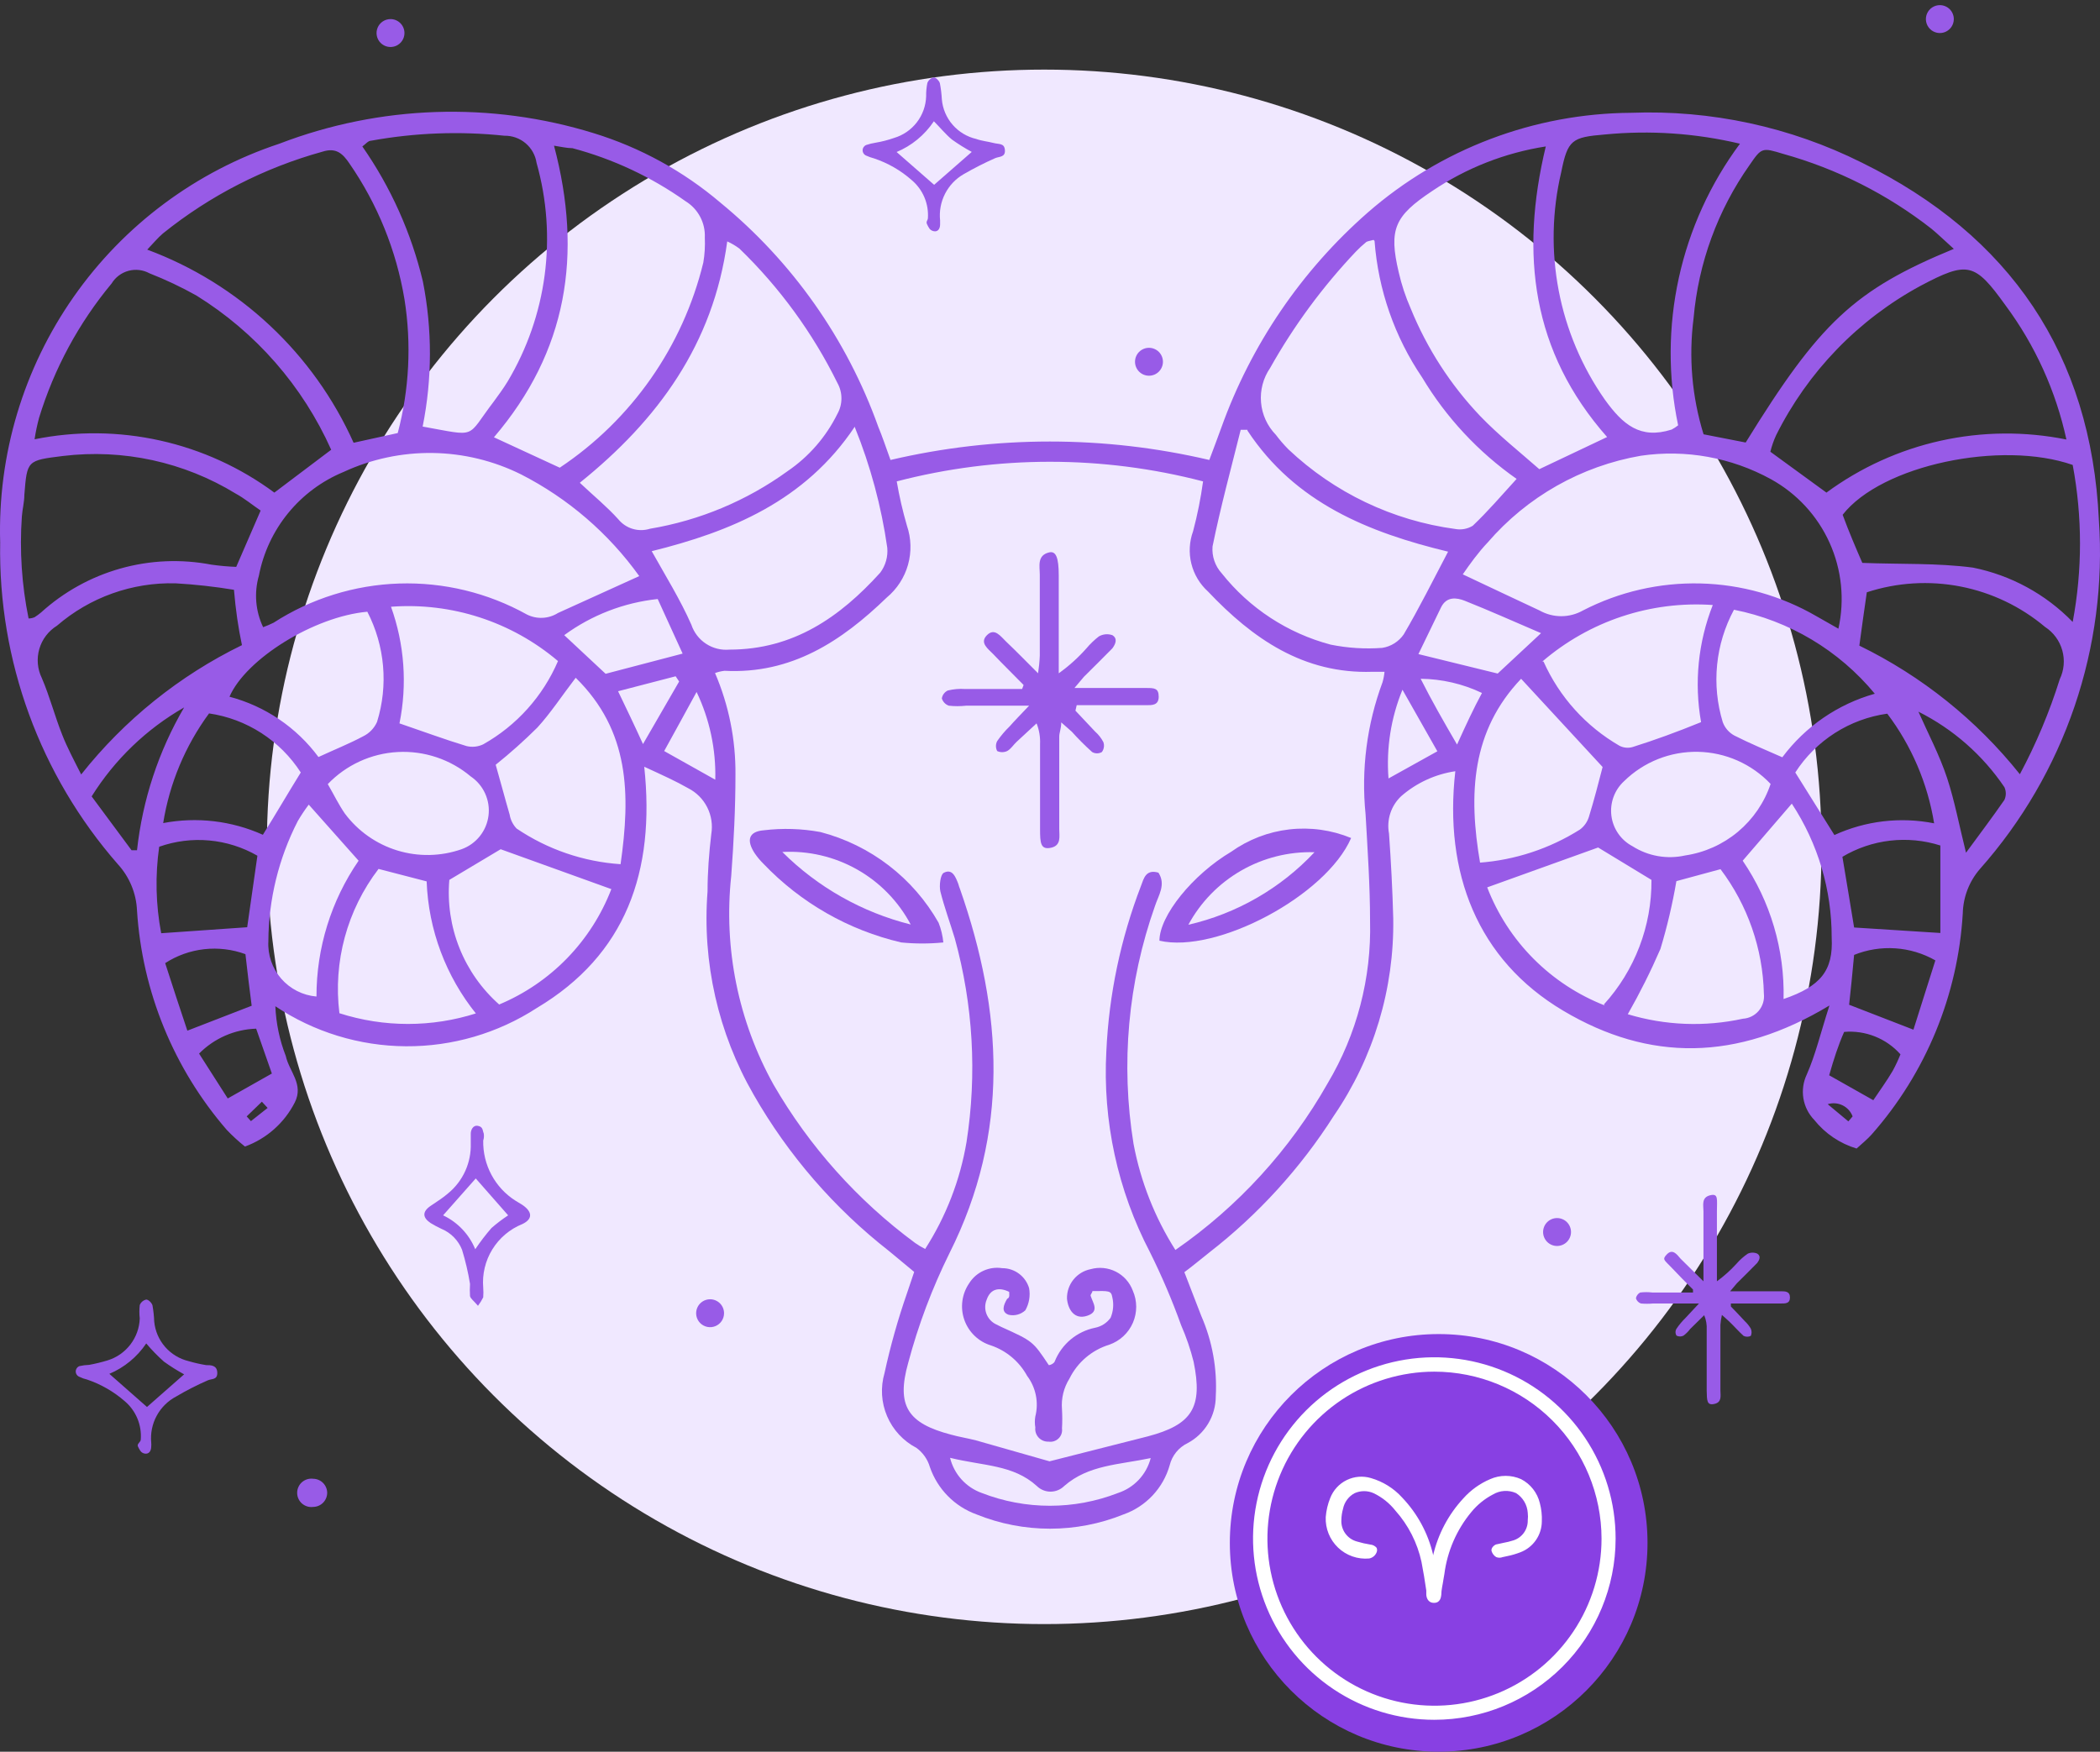 <svg width="181" height="151" viewBox="0 0 181 151" fill="none" xmlns="http://www.w3.org/2000/svg">
<rect x="0" y="0" width="181" height="151" fill="#333333" stroke="none"/>
<circle cx="90" cy="73" r="67" fill="#F0E8FF"/>
<circle cx="124" cy="133" r="18" fill="#8840E3"/>
<path d="M118.012 134.345C118.155 134.317 118.289 134.254 118.401 134.16C118.512 134.067 118.599 133.947 118.652 133.812C118.678 133.751 118.692 133.685 118.692 133.619C118.692 133.552 118.678 133.486 118.652 133.425C118.585 133.344 118.501 133.278 118.407 133.23C118.314 133.182 118.211 133.153 118.106 133.145V133.145C117.713 133.083 117.326 132.994 116.946 132.879C116.547 132.77 116.198 132.528 115.955 132.193C115.713 131.859 115.592 131.452 115.613 131.039C115.617 130.705 115.667 130.373 115.759 130.052C115.816 129.771 115.934 129.507 116.105 129.276C116.275 129.046 116.494 128.856 116.746 128.719C117.005 128.601 117.287 128.54 117.572 128.54C117.858 128.54 118.139 128.601 118.399 128.719C119.126 129.069 119.764 129.58 120.265 130.212C121.386 131.468 122.162 132.993 122.519 134.638C122.679 135.452 122.812 136.292 122.932 137.105V137.425C122.932 137.678 123.052 138.171 123.598 138.171C124.132 138.171 124.198 137.705 124.225 137.478C124.225 137.052 124.345 136.625 124.412 136.145L124.492 135.678C124.745 133.717 125.549 131.868 126.811 130.346C127.324 129.718 127.959 129.201 128.678 128.826C128.976 128.649 129.311 128.546 129.657 128.525C130.002 128.504 130.348 128.566 130.664 128.706C130.957 128.889 131.201 129.14 131.377 129.437C131.553 129.733 131.656 130.068 131.678 130.412C131.703 130.625 131.703 130.84 131.678 131.052C131.687 131.453 131.56 131.845 131.318 132.165C131.076 132.485 130.733 132.713 130.344 132.812C130.113 132.885 129.877 132.943 129.638 132.985L129.025 133.119C128.851 133.119 128.478 133.425 128.558 133.705C128.624 133.921 128.766 134.106 128.958 134.225C129.138 134.296 129.338 134.296 129.518 134.225L129.891 134.145C130.282 134.067 130.666 133.955 131.038 133.812C131.58 133.607 132.047 133.242 132.378 132.766C132.709 132.29 132.888 131.725 132.891 131.146C132.913 130.611 132.854 130.076 132.717 129.559C132.61 129.122 132.411 128.712 132.133 128.358C131.855 128.004 131.504 127.713 131.104 127.506C130.685 127.319 130.23 127.223 129.771 127.223C129.312 127.223 128.858 127.319 128.438 127.506C127.551 127.883 126.758 128.452 126.118 129.172C124.837 130.557 123.94 132.253 123.518 134.092V134.012C123.083 132.164 122.163 130.466 120.852 129.092C120.128 128.293 119.195 127.711 118.159 127.413C117.465 127.206 116.72 127.269 116.07 127.587C115.42 127.906 114.914 128.458 114.653 129.132C114.441 129.656 114.311 130.209 114.266 130.772C114.245 131.262 114.329 131.751 114.512 132.205C114.696 132.66 114.974 133.07 115.329 133.409C115.683 133.747 116.106 134.006 116.569 134.167C117.032 134.329 117.524 134.389 118.012 134.345V134.345Z" fill="white"/>
<path d="M123.625 148.25C120.534 148.25 117.513 147.334 114.943 145.616C112.373 143.899 110.37 141.458 109.188 138.602C108.006 135.746 107.697 132.603 108.301 129.572C108.905 126.541 110.395 123.757 112.581 121.572C114.768 119.387 117.553 117.9 120.585 117.299C123.617 116.698 126.759 117.009 129.614 118.194C132.469 119.378 134.908 121.383 136.623 123.954C138.339 126.526 139.253 129.548 139.25 132.639C139.247 136.78 137.599 140.751 134.669 143.679C131.739 146.606 127.767 148.25 123.625 148.25V148.25ZM123.625 118.24C120.778 118.243 117.995 119.09 115.629 120.673C113.263 122.257 111.42 124.507 110.332 127.138C109.244 129.769 108.961 132.664 109.518 135.456C110.075 138.248 111.448 140.812 113.462 142.825C115.476 144.837 118.042 146.207 120.834 146.761C123.627 147.316 126.521 147.03 129.152 145.94C131.782 144.85 134.03 143.004 135.611 140.637C137.193 138.269 138.037 135.486 138.037 132.639C138.033 128.819 136.513 125.156 133.811 122.457C131.109 119.757 127.445 118.24 123.625 118.24V118.24Z" fill="white"/>
<path d="M76.753 39.65C85.789 37.53 95.193 37.53 104.23 39.65C104.616 38.597 104.96 37.738 105.261 36.878C107.824 29.717 112.172 23.329 117.893 18.317C124.182 12.828 132.232 9.778 140.579 9.724C147.466 9.461 154.308 10.938 160.473 14.02C173.233 20.293 180.237 30.541 180.903 44.827C181.278 50.27 180.565 55.732 178.805 60.896C177.046 66.06 174.275 70.822 170.656 74.903C169.732 75.967 169.208 77.319 169.173 78.727C168.759 85.787 165.991 92.503 161.31 97.804C160.945 98.213 160.515 98.556 160.021 99.007C158.582 98.573 157.308 97.712 156.369 96.537C155.877 96.028 155.551 95.381 155.436 94.683C155.321 93.984 155.422 93.267 155.725 92.627C156.477 90.93 156.906 89.082 157.68 86.676C149.709 91.488 142.147 91.531 134.736 87.127C127.324 82.723 124.445 75.226 125.434 66.482C123.706 66.738 122.088 67.483 120.772 68.63C120.339 69.036 120.016 69.543 119.832 70.107C119.648 70.67 119.609 71.27 119.719 71.853C119.891 74.28 120.02 76.73 120.084 79.157C120.18 85.221 118.394 91.165 114.971 96.172C112.095 100.691 108.461 104.681 104.23 107.966C103.542 108.503 102.898 109.062 102.081 109.663C102.576 110.974 103.07 112.198 103.542 113.444C104.491 115.621 104.918 117.99 104.788 120.362C104.788 121.192 104.562 122.006 104.134 122.718C103.707 123.429 103.094 124.011 102.361 124.401C101.978 124.585 101.64 124.852 101.373 125.183C101.105 125.514 100.915 125.899 100.814 126.313C100.538 127.284 100.033 128.176 99.342 128.912C98.65 129.649 97.792 130.209 96.84 130.545C92.774 132.188 88.23 132.188 84.165 130.545C83.233 130.207 82.388 129.666 81.693 128.959C80.998 128.253 80.47 127.4 80.147 126.463C79.954 125.799 79.546 125.217 78.987 124.809C77.854 124.219 76.96 123.254 76.459 122.078C75.957 120.903 75.879 119.59 76.237 118.364C76.743 116.036 77.389 113.74 78.171 111.489L78.794 109.642L76.645 107.859C71.912 104.162 67.942 99.58 64.959 94.367C61.897 89.058 60.512 82.947 60.984 76.837C60.984 75.183 61.113 73.528 61.306 71.896C61.438 71.11 61.315 70.303 60.956 69.592C60.597 68.88 60.019 68.303 59.309 67.943C58.256 67.341 57.16 66.847 55.528 66.095C56.494 75.14 53.938 82.315 46.268 86.891C42.908 89.071 38.983 90.218 34.978 90.191C30.973 90.165 27.063 88.965 23.733 86.741C23.793 88.213 24.098 89.665 24.635 91.037C24.914 92.348 26.203 93.465 25.408 95.033C24.509 96.799 22.974 98.158 21.112 98.836C20.557 98.391 20.033 97.91 19.543 97.396C14.969 92.109 12.252 85.469 11.809 78.491C11.745 77.006 11.16 75.591 10.155 74.495C3.449 66.83 -0.166 56.944 0.015 46.761C-0.207 39.205 2.015 31.779 6.349 25.587C10.684 19.394 16.901 14.765 24.076 12.388C32.757 9.055 42.305 8.738 51.188 11.485C55.186 12.717 58.891 14.749 62.08 17.458C68.288 22.549 72.996 29.232 75.7 36.792C76.022 37.566 76.323 38.447 76.753 39.65ZM79.739 107.665C81.538 104.865 82.751 101.73 83.305 98.449C84.217 92.593 83.873 86.61 82.296 80.897C81.887 79.544 81.393 78.212 81.049 76.837C80.942 76.343 81.049 75.419 81.329 75.247C82.081 74.839 82.36 75.591 82.596 76.192C82.637 76.346 82.687 76.497 82.747 76.644C86.442 87.213 87.043 97.654 81.844 108.009C80.343 111.04 79.148 114.214 78.278 117.483C77.225 121.221 78.278 122.703 81.973 123.67C82.661 123.863 83.37 123.971 84.121 124.164L90.459 125.969L98.923 123.82C102.747 122.811 103.693 121.328 102.876 117.376C102.606 116.302 102.247 115.253 101.802 114.239C101.031 112.09 100.134 109.988 99.117 107.944C96.328 102.608 95.029 96.619 95.357 90.608C95.581 85.73 96.59 80.921 98.343 76.364C98.58 75.741 98.751 74.903 99.847 75.226C100.513 76.257 99.847 77.181 99.546 78.104C97.221 84.673 96.585 91.721 97.699 98.599C98.31 101.851 99.535 104.957 101.308 107.751C106.71 104.01 111.197 99.097 114.434 93.379C116.948 89.156 118.214 84.307 118.086 79.393C118.086 76.321 117.872 73.249 117.7 70.199C117.31 66.341 117.81 62.447 119.16 58.813C119.246 58.518 119.304 58.216 119.332 57.91C118.903 57.91 118.602 57.91 118.28 57.91C112.35 58.104 107.968 55.053 104.122 50.993C103.414 50.353 102.913 49.517 102.683 48.59C102.454 47.664 102.506 46.69 102.833 45.794C103.208 44.381 103.495 42.946 103.693 41.497C95.036 39.242 85.946 39.242 77.29 41.497C77.511 42.787 77.805 44.064 78.171 45.321C78.541 46.407 78.572 47.58 78.262 48.685C77.951 49.79 77.312 50.774 76.431 51.508C72.521 55.289 68.203 58.125 62.445 57.824C62.166 57.856 61.892 57.921 61.629 58.018C62.817 60.786 63.417 63.771 63.39 66.783C63.39 69.683 63.24 72.605 63.025 75.505C62.353 81.739 63.629 88.029 66.677 93.508C69.766 98.844 73.92 103.487 78.88 107.15C79.153 107.342 79.441 107.514 79.739 107.665V107.665ZM55.098 49.661C52.45 45.969 48.959 42.964 44.915 40.896C42.544 39.717 39.939 39.086 37.291 39.048C34.644 39.011 32.022 39.569 29.619 40.681C27.756 41.449 26.114 42.667 24.839 44.227C23.564 45.787 22.696 47.64 22.315 49.618C21.889 51.095 22.019 52.677 22.68 54.065C22.987 53.952 23.288 53.823 23.582 53.678C26.815 51.593 30.553 50.426 34.397 50.301C38.242 50.176 42.048 51.099 45.409 52.969C45.83 53.181 46.298 53.281 46.769 53.258C47.239 53.236 47.696 53.092 48.094 52.84L55.098 49.661ZM158.453 54.194C159.006 51.705 158.738 49.103 157.689 46.779C156.639 44.455 154.865 42.534 152.631 41.304C149.219 39.433 145.29 38.724 141.438 39.284C136.301 40.17 131.631 42.813 128.226 46.761C127.41 47.62 126.701 48.608 126.078 49.51C128.463 50.627 130.611 51.659 132.695 52.625C133.265 52.947 133.909 53.117 134.564 53.117C135.219 53.117 135.863 52.947 136.433 52.625C139.56 51.01 143.043 50.209 146.561 50.295C150.079 50.381 153.519 51.353 156.563 53.12L158.453 54.194ZM168.4 21.453C167.605 20.744 167.046 20.186 166.466 19.713C162.676 16.75 158.34 14.56 153.705 13.268C151.879 12.71 151.836 12.71 150.805 14.214C148.052 18.112 146.384 22.671 145.971 27.426C145.537 30.786 145.83 34.2 146.831 37.437L150.461 38.146C156.842 27.812 159.807 24.998 168.4 21.453ZM34.281 37.33C35.276 33.566 35.473 29.637 34.861 25.793C34.159 21.588 32.538 17.59 30.113 14.085C29.554 13.268 28.996 12.688 27.793 13.075C22.778 14.463 18.099 16.861 14.044 20.122C13.592 20.508 13.206 20.981 12.69 21.518C16.611 22.975 20.203 25.197 23.257 28.055C26.311 30.914 28.765 34.351 30.478 38.167L34.281 37.33ZM49.985 41.626C51.145 42.722 52.305 43.667 53.293 44.763C53.614 45.156 54.045 45.445 54.532 45.59C55.018 45.736 55.537 45.732 56.022 45.579C60.304 44.862 64.363 43.163 67.88 40.616C69.714 39.367 71.194 37.665 72.177 35.675C72.405 35.268 72.524 34.81 72.524 34.343C72.524 33.877 72.405 33.418 72.177 33.011C70.049 28.695 67.192 24.778 63.734 21.432C63.407 21.187 63.054 20.978 62.681 20.809C61.478 29.681 56.688 36.212 49.985 41.605V41.626ZM178.11 37.91C177.201 33.712 175.407 29.757 172.847 26.309C170.204 22.635 169.603 22.485 165.543 24.633C160.163 27.546 155.812 32.047 153.082 37.523C152.873 37.979 152.708 38.454 152.588 38.941L157.422 42.464C160.361 40.301 163.719 38.776 167.282 37.988C170.845 37.2 174.533 37.166 178.11 37.888V37.91ZM2.98 37.867C6.555 37.145 10.241 37.182 13.801 37.974C17.36 38.766 20.715 40.295 23.647 42.464L28.545 38.769C26.089 33.273 22.04 28.64 16.922 25.471C15.621 24.743 14.271 24.104 12.883 23.559C12.33 23.258 11.682 23.181 11.074 23.345C10.466 23.509 9.945 23.901 9.618 24.44C6.787 27.847 4.662 31.783 3.367 36.019C3.203 36.627 3.073 37.244 2.98 37.867V37.867ZM118.387 20.68C118 20.788 117.829 20.788 117.721 20.895C117.419 21.143 117.132 21.408 116.862 21.69C113.995 24.718 111.513 28.087 109.472 31.722C108.875 32.591 108.599 33.64 108.689 34.69C108.779 35.739 109.23 36.725 109.966 37.48C110.295 37.919 110.654 38.335 111.04 38.726C114.998 42.47 120.033 44.875 125.434 45.6C125.952 45.695 126.487 45.596 126.937 45.321C128.226 44.097 129.408 42.722 130.718 41.282C127.42 38.973 124.645 35.993 122.576 32.539C120.203 29.041 118.788 24.982 118.473 20.766L118.387 20.68ZM42.573 37.695L48.245 40.316C54.441 36.183 58.858 29.872 60.619 22.635C60.739 21.926 60.782 21.205 60.748 20.487C60.779 19.864 60.641 19.244 60.35 18.692C60.059 18.14 59.625 17.677 59.094 17.35C56.142 15.254 52.839 13.704 49.34 12.774C48.846 12.774 48.352 12.645 47.751 12.559C50.243 21.948 48.889 30.305 42.573 37.695ZM133.232 12.624C129.723 13.169 126.378 14.482 123.436 16.469C120.213 18.618 119.676 19.735 120.557 23.473C120.8 24.542 121.146 25.585 121.588 26.588C122.988 30.029 125.021 33.177 127.582 35.869C129.193 37.544 131.041 39.005 132.673 40.444L138.517 37.673C132.029 30.326 130.998 21.905 133.232 12.624ZM149.967 12.388C146.156 11.483 142.222 11.214 138.323 11.593C135.488 11.829 135.122 12.044 134.564 14.837C133.772 18.186 133.698 21.666 134.345 25.046C134.993 28.426 136.349 31.631 138.323 34.451C139.87 36.599 141.374 37.888 144.081 37.029C144.278 36.925 144.465 36.802 144.639 36.663C143.76 32.47 143.781 28.139 144.699 23.954C145.617 19.769 147.413 15.827 149.967 12.388V12.388ZM36.429 36.771C41.241 37.63 40.124 37.802 42.552 34.623C42.96 34.064 43.389 33.484 43.755 32.883C45.43 30.077 46.515 26.959 46.944 23.719C47.372 20.48 47.135 17.187 46.247 14.042C46.148 13.382 45.812 12.78 45.302 12.349C44.792 11.918 44.143 11.688 43.475 11.7C39.643 11.295 35.773 11.44 31.982 12.13C31.724 12.13 31.509 12.431 31.23 12.624C33.685 16.143 35.456 20.093 36.45 24.268C37.265 28.396 37.257 32.645 36.429 36.771V36.771ZM73.681 36.771C69.384 43.216 62.939 45.837 56.172 47.513C57.375 49.661 58.643 51.702 59.588 53.85C59.813 54.526 60.26 55.107 60.857 55.497C61.454 55.887 62.165 56.064 62.875 55.998C68.374 55.998 72.392 53.206 75.872 49.36C76.331 48.743 76.545 47.977 76.474 47.212C75.966 43.653 75.028 40.168 73.681 36.835V36.771ZM107.517 37.05H106.937C106.099 40.402 105.196 43.731 104.509 47.104C104.475 47.525 104.528 47.948 104.665 48.347C104.802 48.746 105.019 49.113 105.304 49.425C107.69 52.431 110.982 54.586 114.692 55.569C116.155 55.865 117.651 55.959 119.139 55.848C119.509 55.79 119.864 55.657 120.182 55.457C120.499 55.258 120.773 54.996 120.987 54.688C122.34 52.389 123.522 50.005 124.811 47.555C117.957 45.901 111.62 43.345 107.517 37.115V37.05ZM22.465 44.011C21.735 43.517 21.069 42.958 20.317 42.55C15.861 39.822 10.615 38.679 5.429 39.306C2.335 39.693 2.335 39.671 2.099 42.657C2.099 43.28 1.927 43.903 1.884 44.526C1.679 47.468 1.874 50.424 2.464 53.313C2.642 53.312 2.817 53.275 2.98 53.206C3.175 53.082 3.361 52.945 3.538 52.797C5.497 51.019 7.842 49.721 10.389 49.005C12.935 48.289 15.613 48.175 18.211 48.673C18.924 48.774 19.641 48.839 20.36 48.866L22.465 44.011ZM160.515 48.522C163.845 48.651 166.96 48.522 170.054 48.93C173.326 49.588 176.322 51.221 178.647 53.614C179.486 49.141 179.486 44.552 178.647 40.079C172.503 37.931 162.17 40.079 158.818 44.376C159.355 45.837 160 47.341 160.515 48.522V48.522ZM160.902 51.057C160.687 52.561 160.473 54.022 160.258 55.655C165.635 58.278 170.361 62.064 174.093 66.74C175.492 64.125 176.643 61.385 177.53 58.555C177.904 57.777 177.982 56.89 177.748 56.06C177.515 55.229 176.987 54.512 176.263 54.043C174.168 52.28 171.658 51.08 168.97 50.557C166.282 50.035 163.505 50.207 160.902 51.057V51.057ZM20.166 50.842C18.502 50.568 16.824 50.381 15.139 50.284C11.395 50.185 7.748 51.487 4.913 53.936C4.175 54.392 3.631 55.106 3.389 55.939C3.147 56.773 3.223 57.667 3.603 58.447C4.29 60.037 4.72 61.734 5.364 63.346C5.773 64.398 6.353 65.494 6.997 66.761C10.724 62.055 15.459 58.245 20.854 55.612C20.532 54.086 20.317 52.625 20.166 50.842ZM133.039 57.029C134.403 60.08 136.696 62.621 139.591 64.291C139.937 64.465 140.335 64.504 140.708 64.398C142.62 63.797 144.511 63.109 146.616 62.25C146.013 58.856 146.362 55.361 147.626 52.153C142.276 51.781 136.996 53.533 132.931 57.029H133.039ZM34.431 62.357C36.579 63.088 38.362 63.754 40.21 64.312C40.693 64.43 41.202 64.377 41.649 64.162C44.527 62.543 46.792 60.021 48.094 56.986C44.099 53.594 38.928 51.911 33.701 52.303C34.859 55.525 35.112 59.002 34.431 62.357V62.357ZM38.728 75.849C38.557 77.85 38.857 79.864 39.603 81.729C40.349 83.594 41.521 85.258 43.024 86.59C45.224 85.671 47.214 84.315 48.876 82.606C50.537 80.896 51.835 78.868 52.692 76.644L43.153 73.206L38.728 75.849ZM138.237 86.59C140.907 83.653 142.372 79.818 142.341 75.849L137.743 73.056L128.183 76.493C129.074 78.802 130.435 80.9 132.181 82.653C133.927 84.406 136.019 85.776 138.323 86.676L138.237 86.59ZM127.496 74.366C130.579 74.139 133.56 73.158 136.175 71.509C136.543 71.236 136.814 70.852 136.949 70.413C137.4 68.953 137.786 67.449 138.13 66.117L131.105 58.512C126.851 62.98 126.529 68.394 127.582 74.452L127.496 74.366ZM49.62 58.426C48.417 59.994 47.471 61.455 46.311 62.722C45.173 63.852 43.975 64.92 42.724 65.924C43.175 67.492 43.518 68.824 43.927 70.22C44.001 70.673 44.211 71.092 44.528 71.423C47.19 73.221 50.281 74.281 53.487 74.495C54.346 68.48 54.282 63.002 49.62 58.426ZM140.3 87.428C143.521 88.401 146.938 88.534 150.225 87.815C150.487 87.799 150.743 87.73 150.978 87.612C151.212 87.494 151.42 87.329 151.589 87.128C151.758 86.927 151.884 86.694 151.96 86.443C152.036 86.191 152.059 85.927 152.03 85.666C151.941 81.782 150.633 78.025 148.292 74.925L144.489 75.956C144.152 77.93 143.692 79.882 143.114 81.799C142.279 83.725 141.339 85.604 140.3 87.428V87.428ZM41.069 87.428C38.436 84.177 36.928 80.159 36.773 75.978L32.627 74.903C29.915 78.447 28.703 82.914 29.254 87.342C33.096 88.575 37.227 88.575 41.069 87.342V87.428ZM149.452 52.561C148.659 54.032 148.165 55.646 147.999 57.309C147.833 58.972 147.998 60.651 148.485 62.25C148.667 62.748 149.026 63.161 149.495 63.41C150.805 64.076 152.159 64.635 153.619 65.279C155.6 62.625 158.402 60.699 161.59 59.801C158.5 56.06 154.212 53.502 149.452 52.561ZM31.66 52.733C27.084 53.141 21.198 56.793 19.78 60.059C22.853 60.87 25.558 62.703 27.449 65.257C28.888 64.591 30.134 64.097 31.295 63.474C31.831 63.215 32.257 62.773 32.498 62.228C33.476 59.076 33.175 55.665 31.66 52.733V52.733ZM152.61 67.578C151.802 66.723 150.831 66.038 149.755 65.562C148.679 65.087 147.519 64.831 146.343 64.808C145.167 64.787 143.998 64.999 142.905 65.434C141.812 65.869 140.817 66.517 139.978 67.341C139.57 67.716 139.258 68.184 139.068 68.705C138.879 69.226 138.817 69.785 138.889 70.334C138.96 70.884 139.163 71.408 139.48 71.863C139.796 72.318 140.218 72.69 140.708 72.948C142.054 73.804 143.684 74.09 145.241 73.743C146.918 73.495 148.494 72.788 149.795 71.7C151.095 70.611 152.069 69.185 152.61 67.578V67.578ZM28.244 67.578C28.781 68.501 29.189 69.361 29.726 70.134C30.858 71.648 32.443 72.762 34.251 73.315C36.059 73.867 37.996 73.829 39.78 73.206C40.397 72.986 40.941 72.599 41.351 72.088C41.761 71.578 42.022 70.964 42.104 70.314C42.187 69.664 42.087 69.004 41.817 68.407C41.547 67.811 41.118 67.3 40.575 66.933C38.82 65.456 36.569 64.702 34.278 64.826C31.987 64.95 29.83 65.941 28.244 67.599V67.578ZM18.018 61.498C15.966 64.289 14.611 67.53 14.065 70.951C16.965 70.398 19.965 70.75 22.658 71.96C23.797 70.134 24.807 68.394 25.924 66.59C25.046 65.226 23.886 64.066 22.522 63.188C21.159 62.309 19.623 61.733 18.018 61.498V61.498ZM158.109 71.982C160.797 70.751 163.803 70.398 166.703 70.972C166.146 67.539 164.76 64.294 162.664 61.52C161.056 61.745 159.515 62.315 158.147 63.19C156.779 64.065 155.616 65.224 154.737 66.59L158.109 71.982ZM30.908 74.195L26.611 69.361C26.269 69.815 25.953 70.288 25.666 70.779C24.02 73.983 23.151 77.531 23.131 81.133C23.065 82.312 23.462 83.469 24.236 84.36C25.01 85.25 26.101 85.804 27.277 85.903C27.273 81.722 28.539 77.639 30.908 74.195V74.195ZM150.204 74.195C152.596 77.703 153.828 81.873 153.727 86.118C156.928 85.022 158.023 83.668 157.873 80.811C157.883 76.712 156.688 72.7 154.436 69.275L150.204 74.195ZM21.305 79.93C21.606 77.782 21.885 75.849 22.186 73.765C20.914 73.032 19.499 72.584 18.038 72.451C16.577 72.317 15.104 72.502 13.721 72.991C13.367 75.469 13.425 77.988 13.893 80.446L21.305 79.93ZM158.797 73.851C159.162 75.999 159.506 78.147 159.807 79.952L167.24 80.425V72.884C165.839 72.439 164.361 72.297 162.901 72.467C161.442 72.637 160.035 73.116 158.775 73.872L158.797 73.851ZM56.688 51.637C53.774 51.946 50.995 53.021 48.631 54.752L52.198 58.082L58.836 56.342L56.688 51.637ZM132.824 54.58C130.418 53.549 128.355 52.625 126.25 51.788C125.541 51.508 124.682 51.401 124.209 52.346L122.254 56.385L129.086 58.061L132.824 54.58ZM14.237 83.024C14.86 84.979 15.505 86.912 16.149 88.846L21.692 86.698C21.498 85.215 21.326 83.776 21.154 82.251C20.02 81.835 18.805 81.689 17.605 81.823C16.404 81.957 15.251 82.368 14.237 83.024ZM159.807 82.315C159.656 83.905 159.527 85.301 159.377 86.612L164.92 88.76C165.521 86.827 166.166 84.85 166.81 82.788C165.754 82.186 164.575 81.83 163.362 81.749C162.15 81.667 160.934 81.86 159.807 82.315V82.315ZM81.887 125.668C82.056 126.359 82.393 126.998 82.869 127.527C83.346 128.055 83.946 128.458 84.616 128.697C88.395 130.168 92.588 130.168 96.367 128.697C97.05 128.472 97.666 128.078 98.158 127.553C98.65 127.027 99.001 126.386 99.181 125.69C96.431 126.27 93.81 126.27 91.727 128.096C91.413 128.408 90.988 128.583 90.545 128.583C90.102 128.583 89.677 128.408 89.363 128.096C87.323 126.248 84.766 126.377 81.887 125.668ZM165.349 61.348C166.187 63.238 167.175 65.107 167.82 67.062C168.464 69.017 168.851 71.101 169.452 73.507C170.698 71.81 171.751 70.413 172.761 68.953C172.84 68.781 172.881 68.594 172.881 68.405C172.881 68.216 172.84 68.029 172.761 67.857C170.889 65.088 168.337 62.847 165.349 61.348V61.348ZM11.337 73.292H11.809C12.283 68.949 13.667 64.755 15.87 60.982C12.621 62.842 9.883 65.477 7.899 68.652L11.337 73.292ZM22.078 88.674C20.224 88.733 18.463 89.502 17.159 90.822L19.629 94.689L23.432 92.541L22.078 88.674ZM157.658 92.692L161.461 94.84C162.019 94.002 162.621 93.186 163.136 92.305C163.385 91.845 163.607 91.371 163.802 90.887C163.2 90.209 162.447 89.68 161.604 89.345C160.761 89.009 159.851 88.875 158.947 88.953C158.453 90.07 158.045 91.317 157.658 92.692ZM123.887 64.763L120.879 59.457C119.885 61.877 119.473 64.497 119.676 67.105L123.887 64.763ZM61.65 67.213C61.718 64.6 61.166 62.008 60.039 59.65C59.008 61.52 58.148 63.131 57.246 64.742L61.65 67.213ZM125.584 64.183C126.422 62.336 127.002 61.09 127.732 59.736C126.081 58.948 124.277 58.53 122.447 58.512C123.414 60.424 124.359 62.078 125.584 64.183V64.183ZM58.535 58.748L58.234 58.297L53.272 59.586C54.024 61.154 54.647 62.443 55.42 64.14L58.535 58.748ZM159.312 96.666L159.678 96.236C159.522 95.819 159.213 95.478 158.813 95.282C158.414 95.086 157.954 95.051 157.529 95.183L159.312 96.666ZM23.067 95.506L22.572 94.969L21.262 96.236L21.627 96.644L23.067 95.506Z" fill="#985BE7"/>
<path d="M86.979 111.36C86.098 110.931 85.368 111.102 85.046 112.026C84.878 112.423 84.872 112.869 85.028 113.27C85.185 113.672 85.492 113.996 85.883 114.175L86.313 114.389C89.02 115.614 89.02 115.614 90.395 117.676C90.567 117.676 90.846 117.526 90.91 117.354C91.204 116.62 91.677 115.971 92.284 115.464C92.892 114.958 93.615 114.611 94.391 114.454C94.928 114.348 95.404 114.04 95.723 113.595C95.958 113.038 96.01 112.421 95.873 111.833C95.766 111.253 95.615 111.274 94.154 111.296C94.154 111.446 93.961 111.597 94.004 111.704C94.197 112.327 94.799 113.057 93.703 113.423C92.608 113.788 92.049 112.886 91.963 111.94C91.952 111.345 92.15 110.765 92.523 110.302C92.896 109.839 93.42 109.521 94.004 109.405C94.731 109.202 95.507 109.279 96.18 109.621C96.852 109.963 97.371 110.546 97.635 111.253C97.827 111.689 97.928 112.161 97.93 112.638C97.931 113.115 97.834 113.588 97.645 114.026C97.455 114.463 97.177 114.857 96.828 115.182C96.478 115.507 96.065 115.757 95.615 115.915C94.873 116.141 94.185 116.517 93.594 117.019C93.002 117.522 92.52 118.14 92.178 118.836C91.683 119.624 91.456 120.551 91.533 121.479C91.566 122.03 91.566 122.582 91.533 123.133C91.556 123.29 91.541 123.449 91.49 123.599C91.439 123.749 91.354 123.885 91.241 123.995C91.128 124.106 90.991 124.189 90.84 124.237C90.689 124.285 90.529 124.297 90.373 124.272C90.214 124.279 90.056 124.252 89.908 124.191C89.761 124.131 89.629 124.04 89.52 123.923C89.412 123.807 89.33 123.668 89.281 123.517C89.231 123.365 89.216 123.205 89.235 123.047C89.18 122.734 89.18 122.415 89.235 122.102C89.387 121.502 89.402 120.876 89.279 120.27C89.156 119.664 88.899 119.093 88.526 118.6C87.852 117.367 86.741 116.432 85.411 115.979C84.881 115.817 84.397 115.532 83.998 115.148C83.599 114.764 83.296 114.291 83.114 113.768C82.931 113.245 82.875 112.686 82.95 112.137C83.024 111.588 83.227 111.064 83.542 110.608C83.837 110.14 84.263 109.769 84.767 109.54C85.271 109.311 85.831 109.234 86.377 109.319C86.898 109.316 87.406 109.482 87.824 109.792C88.242 110.102 88.549 110.539 88.698 111.038C88.818 111.693 88.704 112.37 88.375 112.95C88.185 113.127 87.955 113.255 87.704 113.322C87.453 113.39 87.189 113.395 86.936 113.337C86.27 113.1 86.485 112.499 86.807 111.962C87.065 111.854 86.979 111.575 86.979 111.36Z" fill="#985BE7"/>
<path d="M81.307 81.241C80.1 81.361 78.884 81.361 77.677 81.241C73.14 80.184 69.011 77.824 65.796 74.452C65.517 74.177 65.265 73.875 65.045 73.55C64.314 72.433 64.529 71.681 65.818 71.574C67.449 71.375 69.1 71.426 70.716 71.724C72.85 72.281 74.85 73.26 76.6 74.603C78.349 75.946 79.811 77.626 80.899 79.544C81.112 80.088 81.249 80.659 81.307 81.241V81.241ZM78.493 79.694C77.438 77.705 75.836 76.059 73.875 74.951C71.915 73.843 69.678 73.32 67.429 73.443C70.485 76.487 74.308 78.647 78.493 79.694V79.694Z" fill="#985BE7"/>
<path d="M116.454 72.239C114.305 77.202 104.874 82.229 99.933 81.09C99.933 78.942 102.79 75.397 106.12 73.421C107.602 72.365 109.327 71.703 111.134 71.496C112.942 71.289 114.772 71.545 116.454 72.239V72.239ZM113.296 73.464C111.082 73.396 108.894 73.945 106.974 75.049C105.054 76.152 103.48 77.768 102.425 79.716C106.59 78.759 110.374 76.582 113.296 73.464V73.464Z" fill="#985BE7"/>
<path d="M149.185 112.621C149.593 113.051 150.001 113.459 150.388 113.889C150.59 114.078 150.764 114.295 150.904 114.533C150.947 114.632 150.969 114.738 150.969 114.845C150.969 114.952 150.947 115.058 150.904 115.156C150.807 115.204 150.7 115.229 150.592 115.229C150.484 115.229 150.378 115.204 150.281 115.156C149.851 114.77 149.464 114.319 149.035 113.91C148.605 113.502 148.691 113.61 148.412 113.352C148.345 113.634 148.302 113.922 148.283 114.211C148.283 116.102 148.283 117.971 148.283 119.861C148.283 120.312 148.433 120.871 147.767 121.021C147.101 121.172 147.123 120.721 147.101 119.883V114.641C147.127 114.208 147.053 113.774 146.886 113.373L145.683 114.555C145.518 114.774 145.323 114.969 145.103 115.135C145.01 115.182 144.907 115.207 144.803 115.207C144.698 115.207 144.595 115.182 144.502 115.135C144.444 115.045 144.414 114.941 144.414 114.834C144.414 114.728 144.444 114.623 144.502 114.533C144.721 114.208 144.973 113.906 145.254 113.631L146.435 112.364H142.482C142.132 112.396 141.78 112.396 141.43 112.364C141.328 112.328 141.235 112.268 141.161 112.19C141.086 112.111 141.031 112.016 141 111.913C141.02 111.808 141.063 111.709 141.126 111.624C141.19 111.538 141.271 111.468 141.365 111.418C141.715 111.375 142.068 111.375 142.418 111.418H145.92V111.161C145.297 110.538 144.674 109.915 144.072 109.27C143.471 108.626 143.213 108.583 143.685 108.11C144.158 107.637 144.523 108.11 144.845 108.497L146.822 110.452C146.822 109.958 146.822 109.657 146.822 109.356C146.822 107.702 146.822 106.069 146.822 104.415C146.822 103.899 146.629 103.233 147.38 103.04C148.132 102.847 147.982 103.362 147.982 104.458V110.452C148.598 110.002 149.166 109.491 149.679 108.926C149.963 108.599 150.288 108.31 150.646 108.067C150.774 108.01 150.914 107.981 151.054 107.981C151.195 107.981 151.334 108.01 151.462 108.067C151.806 108.282 151.634 108.626 151.462 108.862C150.882 109.463 150.281 110.043 149.701 110.624L149.121 111.311H151.978H153.503C153.868 111.311 154.277 111.311 154.277 111.848C154.277 112.385 153.868 112.364 153.482 112.364H149.185V112.621Z" fill="#985BE7"/>
<path d="M12.132 124.1C12.181 123.479 12.082 122.855 11.843 122.28C11.604 121.705 11.232 121.194 10.757 120.791C9.808 119.962 8.706 119.327 7.513 118.922C7.282 118.87 7.059 118.79 6.847 118.686C6.753 118.65 6.672 118.587 6.616 118.505C6.559 118.422 6.528 118.324 6.528 118.224C6.528 118.124 6.559 118.026 6.616 117.944C6.672 117.861 6.753 117.798 6.847 117.762C7.122 117.699 7.402 117.663 7.685 117.655C8.222 117.556 8.752 117.427 9.274 117.268C10.053 117.028 10.739 116.552 11.235 115.905C11.732 115.259 12.015 114.474 12.046 113.659C12.002 113.273 12.002 112.884 12.046 112.499C12.093 112.38 12.168 112.275 12.266 112.192C12.363 112.11 12.479 112.053 12.604 112.026C12.798 112.026 13.077 112.305 13.141 112.52C13.224 112.982 13.275 113.448 13.292 113.917C13.368 114.724 13.695 115.488 14.226 116.1C14.758 116.712 15.468 117.143 16.256 117.333C16.75 117.478 17.252 117.592 17.76 117.676C18.168 117.676 18.706 117.676 18.727 118.321C18.748 118.965 18.254 118.836 17.911 118.987C16.974 119.396 16.062 119.862 15.182 120.383C14.471 120.758 13.887 121.336 13.504 122.044C13.122 122.752 12.958 123.557 13.034 124.358C13.045 124.472 13.045 124.587 13.034 124.701C13.034 125.066 12.841 125.367 12.475 125.303C12.11 125.238 12.024 124.938 11.895 124.701C11.766 124.465 12.132 124.315 12.132 124.1ZM9.425 118.428L12.669 121.285L15.87 118.471C15.268 118.142 14.687 117.776 14.13 117.375C13.584 116.89 13.074 116.366 12.604 115.807C11.822 116.971 10.717 117.882 9.425 118.428V118.428Z" fill="#985BE7"/>
<path d="M79.975 18.832C80.02 18.21 79.917 17.585 79.675 17.011C79.432 16.435 79.056 15.926 78.579 15.524C77.634 14.69 76.531 14.054 75.335 13.655C75.107 13.595 74.884 13.516 74.669 13.419C74.575 13.383 74.495 13.32 74.438 13.237C74.381 13.155 74.35 13.057 74.35 12.957C74.35 12.857 74.381 12.759 74.438 12.676C74.495 12.594 74.575 12.53 74.669 12.495C74.928 12.408 75.194 12.343 75.464 12.302C76.004 12.211 76.536 12.075 77.054 11.893C77.834 11.663 78.523 11.192 79.02 10.548C79.518 9.904 79.799 9.119 79.825 8.306C79.817 7.916 79.853 7.527 79.932 7.146C79.979 7.027 80.055 6.922 80.152 6.839C80.25 6.757 80.366 6.7 80.491 6.673C80.663 6.673 80.942 6.952 81.007 7.167C81.097 7.628 81.154 8.095 81.178 8.563C81.248 9.373 81.573 10.14 82.106 10.753C82.638 11.367 83.351 11.796 84.143 11.979C84.616 12.151 85.131 12.194 85.625 12.323C86.12 12.452 86.571 12.323 86.614 12.946C86.657 13.569 86.12 13.483 85.776 13.633C84.85 14.044 83.947 14.503 83.069 15.008C82.377 15.404 81.816 15.993 81.454 16.703C81.091 17.412 80.944 18.212 81.028 19.004V19.348C81.028 19.713 80.835 20.014 80.469 19.928C80.104 19.842 80.04 19.584 79.911 19.348C79.782 19.112 79.954 19.004 79.975 18.832ZM77.247 13.075L80.513 15.932L83.756 13.096C83.162 12.774 82.588 12.416 82.038 12.022C81.479 11.55 81.007 10.97 80.491 10.454C79.697 11.644 78.568 12.571 77.247 13.118V13.075Z" fill="#985BE7"/>
<path d="M41.198 112.563C40.812 112.112 40.554 111.94 40.511 111.725C40.489 111.375 40.489 111.023 40.511 110.673C40.348 109.677 40.118 108.694 39.823 107.73C39.661 107.325 39.42 106.957 39.114 106.647C38.808 106.337 38.443 106.092 38.04 105.925C37.723 105.778 37.415 105.613 37.117 105.431C36.407 104.958 36.386 104.443 37.117 103.949C37.847 103.455 38.169 103.261 38.642 102.853C39.271 102.332 39.772 101.674 40.107 100.929C40.442 100.184 40.602 99.373 40.575 98.556C40.575 98.277 40.575 97.998 40.575 97.719C40.575 97.439 40.747 96.967 41.198 97.052C41.649 97.138 41.585 97.461 41.692 97.697C41.728 97.905 41.714 98.119 41.649 98.32C41.628 99.348 41.872 100.365 42.358 101.271C42.843 102.178 43.553 102.945 44.421 103.497L45.022 103.863C45.903 104.464 45.925 105.087 45.022 105.517C43.948 105.949 43.041 106.715 42.434 107.701C41.827 108.687 41.552 109.841 41.649 110.995C41.671 111.274 41.671 111.554 41.649 111.833C41.522 112.09 41.371 112.335 41.198 112.563V112.563ZM40.962 107.687C41.389 107.049 41.855 106.439 42.358 105.861C42.813 105.463 43.294 105.097 43.798 104.765L41.005 101.585L38.191 104.765C39.447 105.359 40.435 106.401 40.962 107.687V107.687Z" fill="#985BE7"/>
<path d="M92.693 61.262L94.391 63.066C94.68 63.321 94.921 63.627 95.099 63.969C95.15 64.111 95.165 64.264 95.142 64.414C95.12 64.564 95.061 64.706 94.971 64.828C94.843 64.901 94.699 64.94 94.552 64.94C94.404 64.94 94.26 64.901 94.133 64.828C93.514 64.273 92.926 63.685 92.371 63.066L91.469 62.271C91.469 62.809 91.297 63.152 91.297 63.496C91.297 66.138 91.297 68.802 91.297 71.466C91.297 72.089 91.49 72.884 90.588 73.077C89.686 73.271 89.643 72.669 89.643 71.466C89.643 69.039 89.643 66.611 89.643 64.162C89.673 63.546 89.571 62.93 89.342 62.357L87.623 63.947C87.344 64.205 87.129 64.57 86.807 64.742C86.672 64.805 86.526 64.838 86.377 64.838C86.229 64.838 86.082 64.805 85.948 64.742C85.878 64.609 85.842 64.462 85.842 64.312C85.842 64.163 85.878 64.015 85.948 63.883C86.263 63.426 86.623 63.001 87.022 62.615C87.473 62.1 87.967 61.605 88.697 60.832H83.262C82.77 60.886 82.272 60.886 81.78 60.832C81.638 60.782 81.51 60.7 81.405 60.592C81.301 60.483 81.223 60.352 81.178 60.209C81.2 60.061 81.259 59.92 81.349 59.8C81.439 59.68 81.558 59.584 81.694 59.522C82.179 59.403 82.678 59.36 83.176 59.393H88.096L88.225 59.049C87.365 58.168 86.463 57.287 85.604 56.385C85.174 55.934 84.401 55.418 85.067 54.752C85.733 54.086 86.248 54.86 86.721 55.311C87.58 56.127 88.418 56.987 89.471 58.039C89.549 57.534 89.6 57.025 89.621 56.514C89.621 54.194 89.621 51.874 89.621 49.553C89.621 48.823 89.363 47.878 90.416 47.62C91.018 47.47 91.254 48.071 91.254 49.618V58.039C92.127 57.415 92.927 56.694 93.639 55.891C93.959 55.51 94.319 55.164 94.713 54.86C94.887 54.759 95.081 54.698 95.281 54.679C95.481 54.661 95.683 54.686 95.873 54.752C96.367 55.053 96.131 55.547 95.873 55.891C95.078 56.707 94.24 57.524 93.424 58.34L92.607 59.307H96.625C97.334 59.307 98.064 59.307 98.773 59.307C99.482 59.307 99.869 59.307 99.869 60.059C99.869 60.811 99.289 60.789 98.794 60.789H92.801L92.693 61.262Z" fill="#985BE7"/>
<path d="M135.406 106.203C135.406 106.522 135.279 106.828 135.054 107.054C134.828 107.279 134.522 107.406 134.203 107.406C133.884 107.406 133.578 107.279 133.352 107.054C133.127 106.828 133 106.522 133 106.203C133 105.884 133.127 105.578 133.352 105.352C133.578 105.127 133.884 105 134.203 105C134.522 105 134.828 105.127 135.054 105.352C135.279 105.578 135.406 105.884 135.406 106.203Z" fill="#985BE7"/>
<path d="M28.201 128.697C28.195 129.014 28.067 129.317 27.843 129.542C27.618 129.766 27.315 129.895 26.998 129.9C26.825 129.923 26.649 129.909 26.482 129.859C26.315 129.808 26.161 129.723 26.029 129.608C25.898 129.493 25.793 129.351 25.721 129.192C25.649 129.033 25.612 128.861 25.612 128.686C25.612 128.512 25.649 128.339 25.721 128.181C25.793 128.022 25.898 127.88 26.029 127.765C26.161 127.65 26.315 127.565 26.482 127.514C26.649 127.464 26.825 127.45 26.998 127.473C27.319 127.478 27.625 127.61 27.85 127.839C28.075 128.068 28.201 128.376 28.201 128.697V128.697Z" fill="#985BE7"/>
<path d="M34.861 2.849C34.861 3.087 34.79 3.32 34.658 3.517C34.526 3.715 34.338 3.869 34.118 3.961C33.898 4.052 33.656 4.075 33.423 4.029C33.19 3.983 32.975 3.868 32.807 3.7C32.639 3.531 32.524 3.317 32.478 3.084C32.431 2.85 32.455 2.608 32.546 2.389C32.637 2.169 32.791 1.981 32.989 1.849C33.187 1.717 33.42 1.646 33.658 1.646C33.977 1.646 34.283 1.773 34.508 1.998C34.734 2.224 34.861 2.53 34.861 2.849Z" fill="#985BE7"/>
<path d="M100.234 31.185C100.234 31.343 100.203 31.5 100.142 31.646C100.082 31.792 99.993 31.924 99.882 32.036C99.77 32.148 99.637 32.236 99.491 32.297C99.345 32.357 99.189 32.388 99.031 32.388C98.712 32.388 98.406 32.261 98.18 32.036C97.954 31.81 97.828 31.504 97.828 31.185C97.828 30.866 97.954 30.56 98.18 30.334C98.406 30.109 98.712 29.982 99.031 29.982C99.35 29.982 99.656 30.109 99.882 30.334C100.107 30.56 100.234 30.866 100.234 31.185Z" fill="#985BE7"/>
<path d="M168.4 1.646C168.4 1.884 168.329 2.116 168.197 2.314C168.065 2.512 167.877 2.666 167.657 2.757C167.437 2.848 167.195 2.872 166.962 2.826C166.729 2.779 166.514 2.665 166.346 2.497C166.178 2.328 166.063 2.114 166.017 1.881C165.97 1.647 165.994 1.405 166.085 1.186C166.176 0.966 166.331 0.778 166.528 0.646C166.726 0.513 166.959 0.443 167.197 0.443C167.516 0.443 167.822 0.57 168.048 0.795C168.273 1.021 168.4 1.327 168.4 1.646Z" fill="#985BE7"/>
<path d="M62.406 113.203C62.406 113.441 62.336 113.674 62.203 113.872C62.071 114.069 61.883 114.224 61.663 114.315C61.444 114.406 61.202 114.43 60.968 114.383C60.735 114.337 60.521 114.222 60.352 114.054C60.184 113.886 60.069 113.671 60.023 113.438C59.977 113.205 60.001 112.963 60.092 112.743C60.183 112.523 60.337 112.335 60.535 112.203C60.733 112.071 60.965 112 61.203 112C61.361 112 61.517 112.031 61.663 112.092C61.809 112.152 61.942 112.241 62.054 112.352C62.166 112.464 62.254 112.597 62.315 112.743C62.375 112.889 62.406 113.045 62.406 113.203V113.203Z" fill="#985BE7"/>
</svg>

